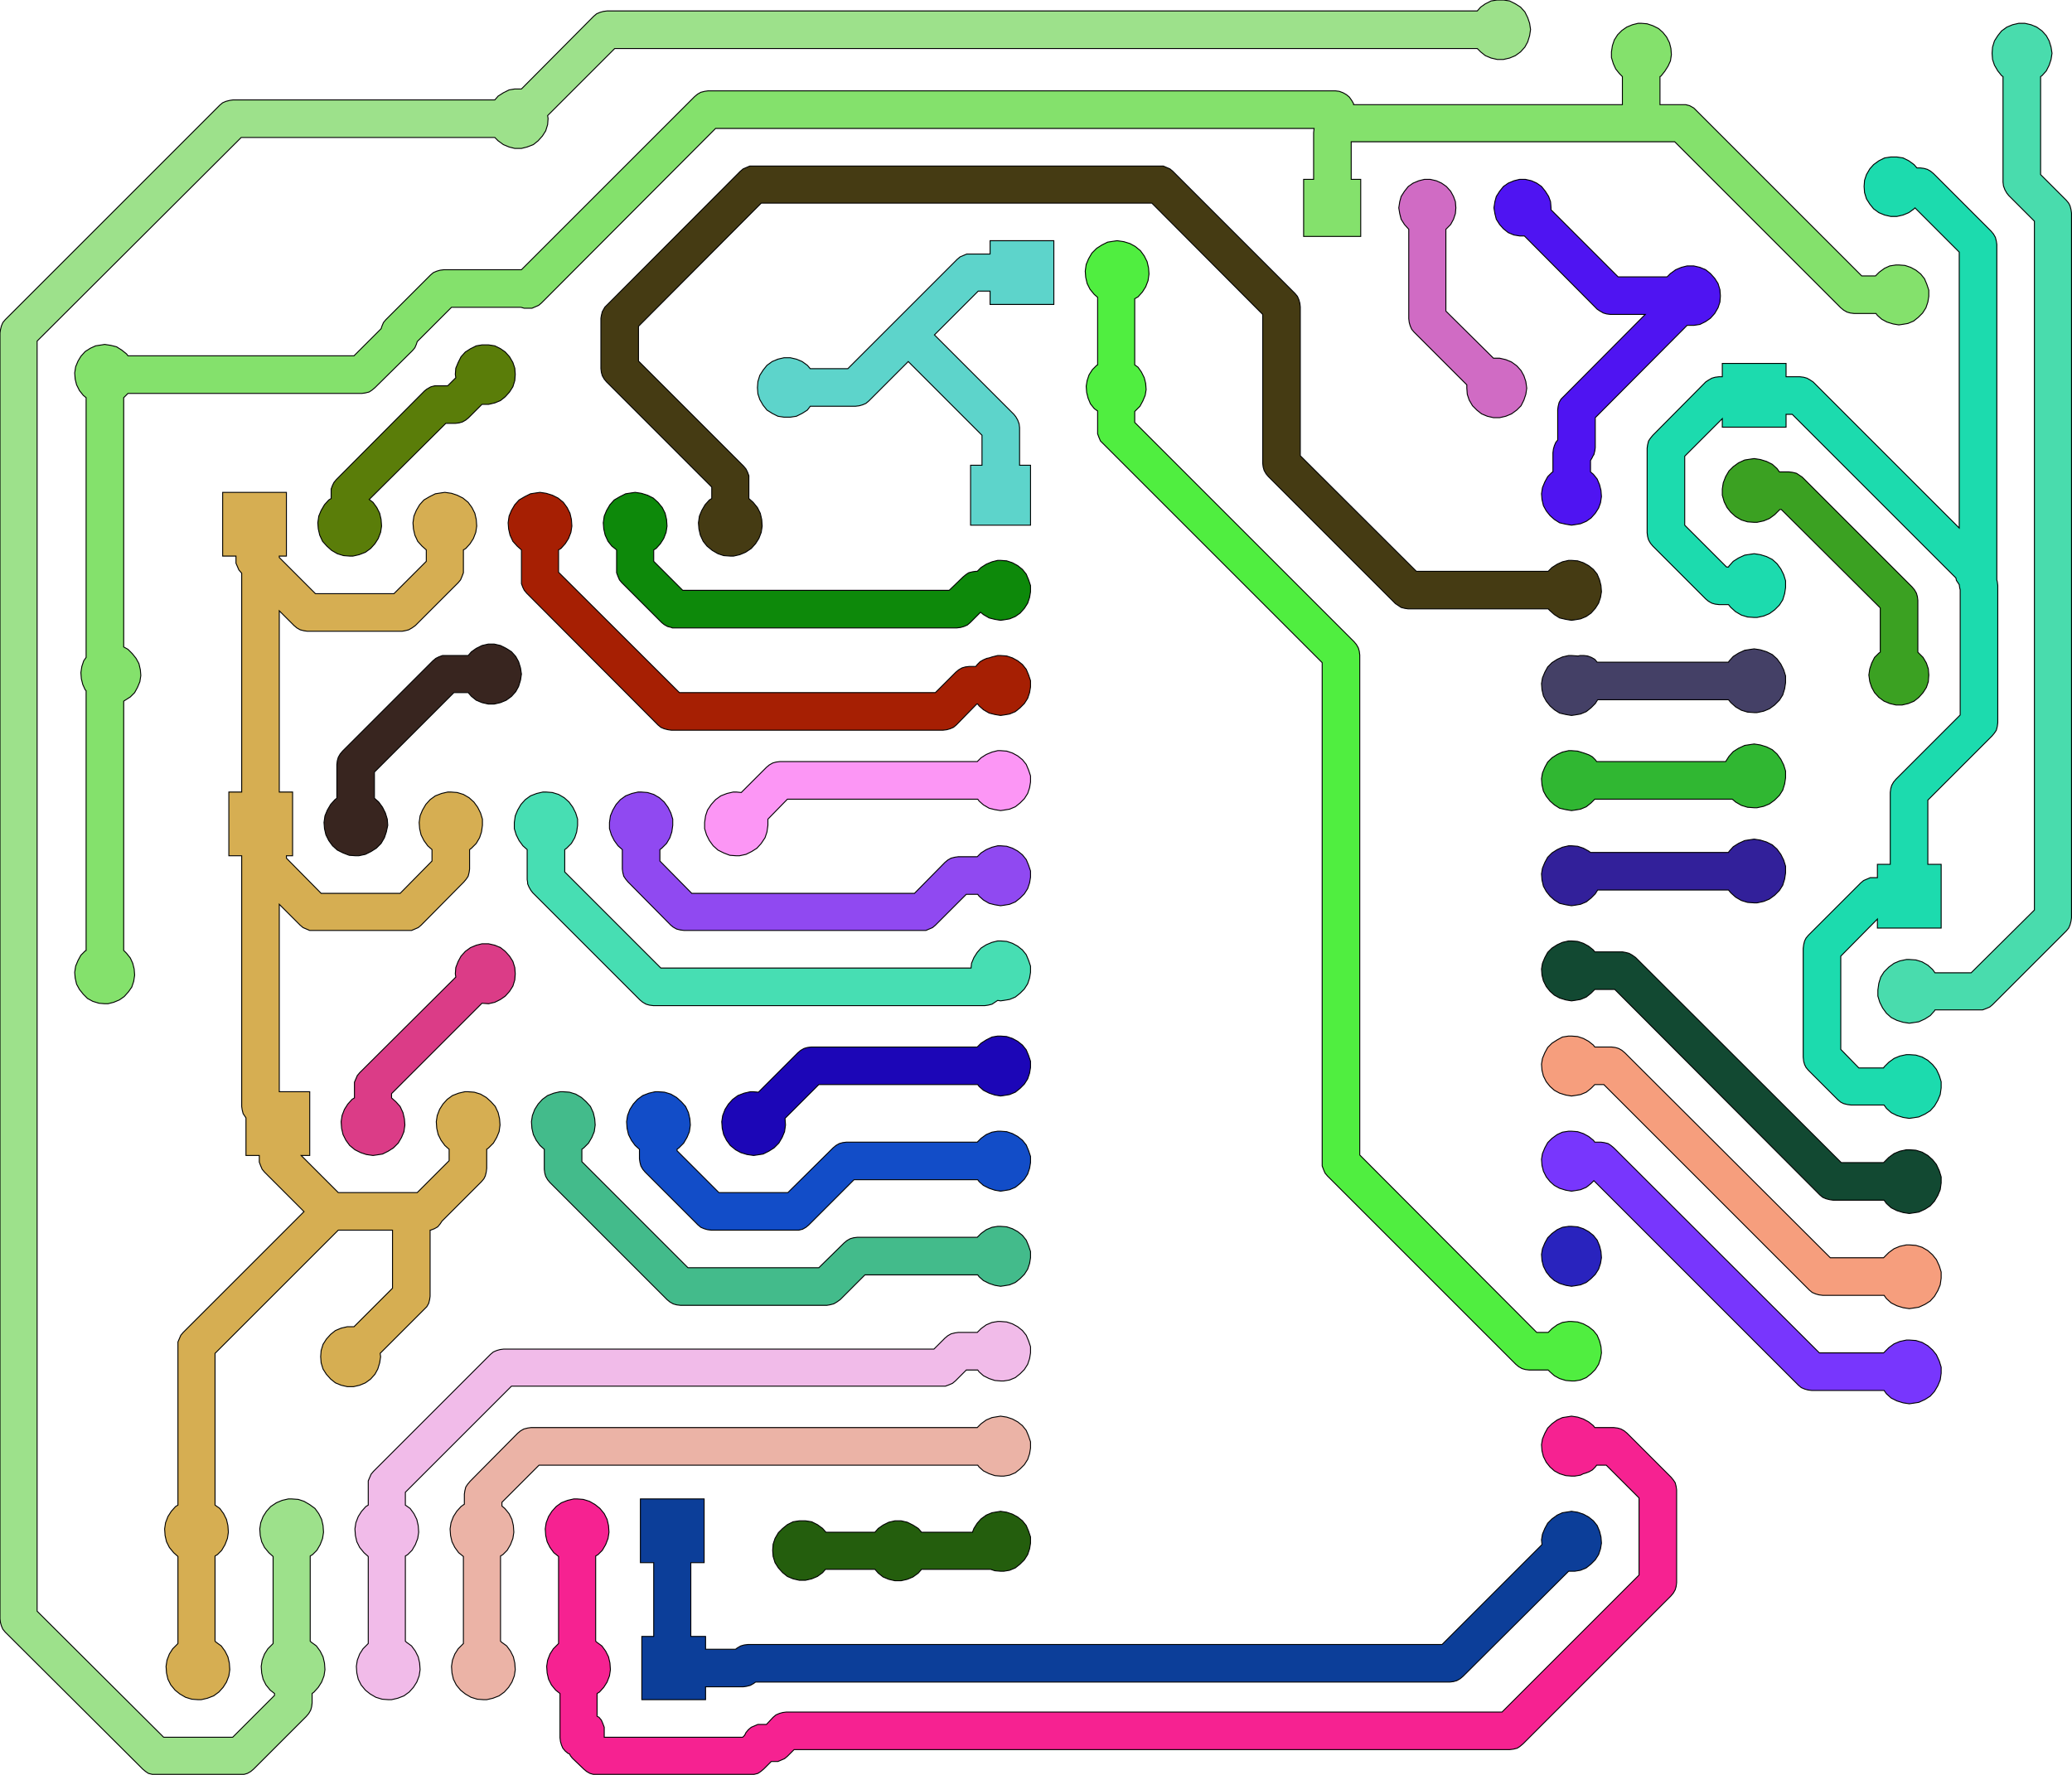 <?xml version="1.0" standalone="no"?>
<!DOCTYPE svg PUBLIC "-//W3C//DTD SVG 1.1//EN"
"http://www.w3.org/Graphics/SVG/1.1/DTD/svg11.dtd">
<svg width="4355" height="3731" viewBox="0 0 4355 3731" version="1.1"
xmlns="http://www.w3.org/2000/svg"
xmlns:xlink="http://www.w3.org/1999/xlink">
<g fill-rule="evenodd"><path d="M 3303,2704 L 3291,2702 L 3278,2698 L 3267,2692 L 3258,2684 L 3250,2674 L 3244,2662 L 3241,2650 L 3240,2637 L 3242,2625 L 3247,2613 L 3253,2602 L 3262,2593 L 3273,2585 L 3284,2580 L 3297,2578 L 3303,2578 L 3316,2579 L 3328,2583 L 3339,2589 L 3349,2597 L 3357,2607 L 3362,2619 L 3365,2631 L 3366,2644 L 3364,2656 L 3360,2668 L 3353,2679 L 3344,2688 L 3334,2696 L 3322,2701 L 3310,2703 L 3303,2704 z " style="fill-opacity:1;fill:rgb(41,35,190);stroke:rgb(0,0,0);stroke-width:2"/></g>
<g fill-rule="evenodd"><path d="M 260,1998 L 266,2004 L 274,2014 L 279,2025 L 282,2037 L 283,2050 L 281,2063 L 277,2075 L 270,2085 L 261,2095 L 251,2102 L 239,2107 L 227,2110 L 220,2110 L 208,2109 L 195,2105 L 184,2099 L 175,2090 L 167,2080 L 161,2069 L 158,2056 L 157,2044 L 159,2031 L 164,2019 L 170,2008 L 179,1999 L 181,1998 L 181,1452 L 179,1450 L 174,1439 L 171,1427 L 170,1414 L 172,1401 L 176,1389 L 181,1382 L 181,836 L 175,831 L 167,821 L 161,809 L 158,797 L 157,784 L 159,771 L 164,759 L 170,749 L 179,739 L 190,732 L 201,727 L 214,725 L 220,724 L 233,726 L 245,729 L 256,736 L 266,744 L 269,748 L 744,748 L 801,691 L 803,685 L 806,678 L 811,672 L 905,578 L 911,573 L 918,570 L 925,568 L 933,567 L 1096,567 L 1460,203 L 1466,198 L 1473,194 L 1481,192 L 1488,191 L 2807,191 L 2815,192 L 2823,195 L 2830,199 L 2836,204 L 2841,211 L 2845,218 L 2845,220 L 3410,220 L 3410,161 L 3404,155 L 3396,145 L 3391,134 L 3387,121 L 3387,109 L 3389,96 L 3393,84 L 3400,73 L 3409,64 L 3419,57 L 3431,52 L 3443,49 L 3450,49 L 3462,50 L 3474,54 L 3486,60 L 3495,68 L 3503,78 L 3509,90 L 3512,102 L 3513,115 L 3511,128 L 3506,139 L 3499,150 L 3491,160 L 3489,161 L 3489,220 L 3537,220 L 3543,220 L 3551,222 L 3553,223 L 3560,227 L 3564,231 L 3913,580 L 3942,580 L 3950,572 L 3961,564 L 3972,559 L 3985,557 L 3991,557 L 4004,558 L 4016,562 L 4027,568 L 4037,576 L 4045,586 L 4050,598 L 4054,610 L 4054,623 L 4052,635 L 4048,647 L 4041,658 L 4032,667 L 4022,675 L 4010,680 L 3998,682 L 3991,683 L 3979,681 L 3966,677 L 3955,671 L 3946,663 L 3943,659 L 3897,659 L 3889,658 L 3882,656 L 3875,652 L 3869,647 L 3520,298 L 2840,298 L 2840,377 L 2860,377 L 2860,497 L 2740,497 L 2740,377 L 2761,377 L 2761,279 L 2762,270 L 1504,270 L 1138,637 L 1132,642 L 1125,645 L 1118,648 L 1110,648 L 1102,648 L 1095,646 L 949,646 L 877,718 L 875,724 L 872,731 L 867,737 L 788,815 L 782,820 L 776,824 L 768,826 L 761,827 L 269,827 L 261,835 L 260,836 L 260,1360 L 269,1365 L 278,1374 L 286,1384 L 292,1395 L 295,1408 L 296,1420 L 294,1433 L 289,1445 L 283,1456 L 274,1465 L 263,1472 L 260,1474 L 260,1998 z " style="fill-opacity:1;fill:rgb(132,225,108);stroke:rgb(0,0,0);stroke-width:2"/></g>
<g fill-rule="evenodd"><path d="M 508,1665 L 508,1205 L 502,1198 L 499,1191 L 496,1184 L 496,1176 L 496,1169 L 468,1169 L 468,1035 L 602,1035 L 602,1169 L 587,1169 L 587,1172 L 663,1248 L 828,1248 L 896,1180 L 896,1156 L 887,1148 L 878,1138 L 872,1125 L 869,1112 L 868,1099 L 870,1085 L 875,1073 L 882,1061 L 891,1051 L 903,1044 L 915,1038 L 928,1036 L 935,1035 L 949,1037 L 961,1041 L 973,1047 L 984,1056 L 992,1067 L 998,1079 L 1001,1092 L 1002,1106 L 1000,1119 L 995,1132 L 988,1143 L 979,1153 L 974,1156 L 974,1197 L 974,1204 L 971,1212 L 968,1219 L 963,1225 L 873,1315 L 866,1320 L 859,1324 L 851,1326 L 845,1327 L 646,1327 L 639,1326 L 631,1324 L 624,1320 L 618,1315 L 587,1284 L 587,1665 L 615,1665 L 615,1799 L 602,1799 L 602,1804 L 675,1878 L 841,1878 L 908,1810 L 908,1786 L 899,1778 L 891,1767 L 885,1755 L 882,1742 L 881,1729 L 883,1715 L 888,1703 L 895,1691 L 904,1681 L 915,1673 L 928,1668 L 941,1665 L 948,1665 L 961,1666 L 974,1670 L 986,1677 L 996,1686 L 1004,1697 L 1010,1709 L 1014,1722 L 1014,1735 L 1012,1749 L 1008,1761 L 1001,1773 L 991,1783 L 987,1786 L 987,1827 L 986,1834 L 984,1842 L 980,1848 L 975,1854 L 885,1945 L 879,1950 L 872,1953 L 865,1956 L 857,1956 L 659,1956 L 651,1956 L 644,1953 L 637,1950 L 631,1945 L 587,1901 L 587,2295 L 651,2295 L 651,2429 L 633,2429 L 711,2507 L 877,2507 L 944,2440 L 944,2416 L 935,2408 L 927,2397 L 921,2385 L 918,2372 L 917,2358 L 919,2345 L 924,2332 L 931,2321 L 940,2311 L 951,2303 L 964,2298 L 977,2295 L 984,2295 L 997,2296 L 1010,2300 L 1022,2307 L 1032,2316 L 1041,2326 L 1047,2339 L 1050,2352 L 1051,2365 L 1049,2379 L 1044,2391 L 1037,2403 L 1027,2413 L 1023,2416 L 1023,2456 L 1022,2464 L 1020,2472 L 1017,2478 L 1012,2484 L 929,2567 L 925,2573 L 920,2579 L 913,2583 L 905,2586 L 904,2586 L 904,2725 L 903,2732 L 901,2740 L 897,2747 L 892,2752 L 799,2845 L 800,2852 L 798,2865 L 794,2878 L 788,2889 L 779,2899 L 768,2907 L 756,2912 L 743,2915 L 730,2915 L 717,2912 L 705,2907 L 695,2899 L 686,2889 L 679,2878 L 675,2865 L 674,2852 L 675,2839 L 679,2826 L 686,2815 L 695,2805 L 705,2797 L 717,2792 L 730,2789 L 744,2789 L 825,2708 L 825,2586 L 711,2586 L 452,2845 L 452,3164 L 462,3171 L 470,3182 L 476,3194 L 479,3207 L 480,3221 L 478,3234 L 473,3247 L 466,3259 L 457,3268 L 452,3271 L 452,3450 L 454,3452 L 465,3460 L 473,3471 L 479,3483 L 482,3496 L 483,3510 L 481,3523 L 476,3536 L 469,3547 L 460,3557 L 449,3565 L 436,3570 L 423,3573 L 416,3573 L 403,3572 L 390,3568 L 378,3561 L 368,3553 L 359,3542 L 353,3530 L 350,3517 L 349,3503 L 351,3490 L 356,3477 L 363,3466 L 373,3456 L 374,3455 L 374,3272 L 365,3264 L 356,3253 L 350,3241 L 347,3228 L 346,3214 L 348,3201 L 353,3188 L 360,3177 L 369,3167 L 374,3164 L 374,2829 L 374,2821 L 377,2814 L 380,2807 L 385,2801 L 639,2547 L 556,2464 L 551,2458 L 548,2451 L 545,2443 L 545,2436 L 545,2429 L 517,2429 L 517,2350 L 515,2347 L 511,2341 L 509,2333 L 508,2326 L 508,1799 L 481,1799 L 481,1665 L 508,1665 z " style="fill-opacity:1;fill:rgb(214,174,82);stroke:rgb(0,0,0);stroke-width:2"/></g>
<g fill-rule="evenodd"><path d="M 2055,1880 L 2031,1880 L 1966,1945 L 1960,1950 L 1953,1953 L 1946,1956 L 1938,1956 L 1438,1956 L 1430,1955 L 1422,1953 L 1415,1949 L 1410,1945 L 1320,1854 L 1315,1848 L 1311,1842 L 1309,1834 L 1308,1827 L 1308,1786 L 1299,1778 L 1291,1767 L 1285,1755 L 1281,1742 L 1281,1729 L 1283,1715 L 1288,1703 L 1295,1691 L 1304,1681 L 1315,1673 L 1328,1668 L 1341,1665 L 1348,1665 L 1361,1666 L 1374,1670 L 1386,1677 L 1396,1686 L 1404,1697 L 1410,1709 L 1414,1722 L 1414,1735 L 1412,1749 L 1408,1761 L 1401,1773 L 1391,1783 L 1387,1786 L 1387,1810 L 1454,1878 L 1922,1878 L 1986,1813 L 1992,1808 L 1999,1804 L 2007,1802 L 2014,1801 L 2054,1801 L 2062,1793 L 2073,1786 L 2085,1781 L 2097,1778 L 2103,1778 L 2116,1779 L 2128,1783 L 2139,1789 L 2149,1797 L 2157,1807 L 2162,1819 L 2166,1831 L 2166,1844 L 2164,1856 L 2160,1868 L 2153,1879 L 2144,1888 L 2134,1896 L 2122,1901 L 2110,1903 L 2103,1904 L 2091,1902 L 2079,1899 L 2067,1892 L 2058,1884 L 2055,1880 z " style="fill-opacity:1;fill:rgb(144,73,241);stroke:rgb(0,0,0);stroke-width:2"/></g>
<g fill-rule="evenodd"><path d="M 852,3271 L 852,3450 L 854,3452 L 865,3460 L 873,3471 L 879,3483 L 882,3496 L 883,3510 L 881,3523 L 876,3536 L 869,3547 L 860,3557 L 849,3565 L 836,3570 L 823,3573 L 816,3573 L 803,3572 L 790,3568 L 778,3561 L 768,3553 L 759,3542 L 753,3530 L 750,3517 L 749,3503 L 751,3490 L 756,3477 L 763,3466 L 773,3456 L 774,3455 L 774,3272 L 765,3264 L 756,3253 L 750,3241 L 747,3228 L 746,3214 L 748,3201 L 753,3188 L 760,3177 L 769,3167 L 774,3164 L 774,3121 L 774,3113 L 777,3106 L 780,3099 L 785,3093 L 1031,2847 L 1037,2842 L 1044,2839 L 1051,2837 L 1059,2836 L 1963,2836 L 1986,2813 L 1992,2808 L 1999,2804 L 2007,2802 L 2014,2801 L 2054,2801 L 2062,2793 L 2073,2785 L 2085,2780 L 2097,2778 L 2103,2778 L 2116,2779 L 2128,2783 L 2139,2789 L 2149,2797 L 2157,2807 L 2162,2819 L 2166,2831 L 2166,2844 L 2164,2856 L 2160,2868 L 2153,2879 L 2144,2888 L 2134,2896 L 2122,2901 L 2110,2903 L 2103,2903 L 2091,2902 L 2079,2898 L 2067,2892 L 2058,2884 L 2055,2880 L 2031,2880 L 2008,2903 L 2002,2908 L 1995,2911 L 1987,2914 L 1980,2914 L 1075,2914 L 852,3137 L 852,3164 L 862,3171 L 870,3182 L 876,3194 L 879,3207 L 880,3221 L 878,3234 L 873,3247 L 866,3259 L 857,3268 L 852,3271 z " style="fill-opacity:1;fill:rgb(241,187,233);stroke:rgb(0,0,0);stroke-width:2"/></g>
<g fill-rule="evenodd"><path d="M 1052,3271 L 1052,3450 L 1054,3452 L 1065,3460 L 1073,3471 L 1079,3483 L 1082,3496 L 1083,3510 L 1081,3523 L 1076,3536 L 1069,3547 L 1060,3557 L 1049,3565 L 1036,3570 L 1023,3573 L 1016,3573 L 1003,3572 L 990,3568 L 978,3561 L 968,3553 L 959,3542 L 953,3530 L 950,3517 L 949,3503 L 951,3490 L 956,3477 L 963,3466 L 973,3456 L 974,3455 L 974,3272 L 964,3264 L 956,3253 L 950,3241 L 947,3228 L 946,3214 L 948,3201 L 953,3188 L 960,3177 L 969,3167 L 976,3162 L 976,3141 L 977,3134 L 979,3126 L 983,3120 L 988,3114 L 1088,3013 L 1094,3008 L 1101,3004 L 1109,3002 L 1116,3001 L 2054,3001 L 2062,2993 L 2073,2985 L 2085,2980 L 2097,2978 L 2103,2977 L 2116,2979 L 2128,2983 L 2139,2989 L 2149,2997 L 2157,3007 L 2162,3019 L 2166,3031 L 2166,3044 L 2164,3056 L 2160,3068 L 2153,3079 L 2144,3088 L 2134,3096 L 2122,3101 L 2110,3103 L 2103,3103 L 2091,3102 L 2079,3098 L 2067,3092 L 2058,3084 L 2055,3080 L 1133,3080 L 1055,3158 L 1055,3166 L 1061,3171 L 1070,3182 L 1076,3194 L 1079,3207 L 1080,3221 L 1078,3234 L 1073,3247 L 1066,3259 L 1057,3268 L 1052,3271 z " style="fill-opacity:1;fill:rgb(235,179,166);stroke:rgb(0,0,0);stroke-width:2"/></g>
<g fill-rule="evenodd"><path d="M 823,2308 L 832,2316 L 841,2326 L 847,2339 L 850,2352 L 851,2365 L 849,2379 L 844,2391 L 837,2403 L 827,2413 L 816,2420 L 804,2426 L 791,2428 L 784,2429 L 770,2427 L 758,2423 L 746,2417 L 735,2408 L 727,2397 L 721,2385 L 718,2372 L 717,2358 L 719,2345 L 724,2332 L 731,2321 L 740,2311 L 745,2308 L 745,2283 L 745,2275 L 748,2268 L 751,2261 L 756,2255 L 958,2054 L 957,2047 L 958,2034 L 963,2021 L 969,2010 L 978,2000 L 989,1992 L 1001,1987 L 1013,1984 L 1027,1984 L 1040,1987 L 1052,1992 L 1062,2000 L 1071,2010 L 1078,2021 L 1082,2034 L 1083,2047 L 1082,2060 L 1078,2073 L 1071,2084 L 1062,2094 L 1052,2101 L 1040,2107 L 1027,2110 L 1013,2109 L 823,2299 L 823,2308 z " style="fill-opacity:1;fill:rgb(219,60,135);stroke:rgb(0,0,0);stroke-width:2"/></g>
<g fill-rule="evenodd"><path d="M 1374,3285 L 1346,3285 L 1346,3151 L 1480,3151 L 1480,3285 L 1452,3285 L 1452,3440 L 1483,3440 L 1483,3467 L 1546,3467 L 1550,3464 L 1557,3460 L 1564,3458 L 1572,3457 L 3031,3457 L 3241,3247 L 3240,3237 L 3242,3225 L 3247,3213 L 3253,3202 L 3262,3193 L 3273,3185 L 3284,3180 L 3297,3178 L 3303,3177 L 3316,3179 L 3328,3183 L 3339,3189 L 3349,3197 L 3357,3207 L 3362,3219 L 3365,3231 L 3366,3244 L 3364,3256 L 3360,3268 L 3353,3279 L 3344,3288 L 3334,3296 L 3322,3301 L 3310,3303 L 3303,3303 L 3297,3303 L 3075,3524 L 3069,3529 L 3062,3533 L 3055,3535 L 3047,3536 L 1588,3536 L 1584,3539 L 1577,3543 L 1569,3545 L 1562,3546 L 1483,3546 L 1483,3573 L 1349,3573 L 1349,3440 L 1374,3440 L 1374,3285 z " style="fill-opacity:1;fill:rgb(12,62,153);stroke:rgb(0,0,0);stroke-width:2"/></g>
<g fill-rule="evenodd"><path d="M 2082,3299 L 1937,3299 L 1930,3307 L 1919,3315 L 1907,3320 L 1894,3323 L 1881,3323 L 1868,3320 L 1856,3315 L 1846,3307 L 1839,3299 L 1735,3299 L 1729,3306 L 1718,3314 L 1706,3319 L 1693,3322 L 1680,3322 L 1667,3319 L 1655,3314 L 1645,3306 L 1636,3296 L 1629,3285 L 1625,3272 L 1624,3259 L 1625,3246 L 1629,3234 L 1636,3222 L 1645,3213 L 1655,3205 L 1667,3199 L 1680,3197 L 1693,3197 L 1706,3199 L 1718,3205 L 1729,3213 L 1736,3221 L 1839,3221 L 1846,3213 L 1856,3206 L 1868,3200 L 1881,3197 L 1894,3197 L 1907,3200 L 1919,3206 L 1930,3213 L 1937,3221 L 2044,3221 L 2047,3213 L 2054,3202 L 2062,3193 L 2073,3185 L 2085,3180 L 2097,3178 L 2103,3177 L 2116,3179 L 2128,3183 L 2139,3189 L 2149,3197 L 2157,3207 L 2162,3219 L 2166,3231 L 2166,3244 L 2164,3256 L 2160,3268 L 2153,3279 L 2144,3288 L 2134,3296 L 2122,3301 L 2110,3303 L 2103,3303 L 2091,3302 L 2082,3299 z " style="fill-opacity:1;fill:rgb(36,94,13);stroke:rgb(0,0,0);stroke-width:2"/></g>
<g fill-rule="evenodd"><path d="M 1650,2351 L 1651,2365 L 1649,2379 L 1644,2391 L 1637,2403 L 1627,2413 L 1616,2420 L 1604,2426 L 1591,2428 L 1584,2429 L 1570,2427 L 1557,2423 L 1546,2417 L 1535,2408 L 1527,2397 L 1521,2385 L 1518,2372 L 1517,2358 L 1519,2345 L 1524,2332 L 1531,2321 L 1540,2311 L 1551,2303 L 1564,2298 L 1577,2295 L 1584,2295 L 1594,2296 L 1677,2213 L 1683,2208 L 1690,2204 L 1697,2202 L 1705,2201 L 2054,2201 L 2062,2193 L 2073,2186 L 2085,2180 L 2097,2178 L 2103,2178 L 2116,2179 L 2128,2183 L 2139,2189 L 2149,2197 L 2157,2207 L 2162,2219 L 2166,2231 L 2166,2244 L 2164,2256 L 2160,2268 L 2153,2279 L 2144,2288 L 2134,2296 L 2122,2301 L 2110,2303 L 2103,2304 L 2091,2302 L 2079,2298 L 2067,2292 L 2058,2284 L 2055,2280 L 1721,2280 L 1650,2351 z " style="fill-opacity:1;fill:rgb(28,6,183);stroke:rgb(0,0,0);stroke-width:2"/></g>
<g fill-rule="evenodd"><path d="M 2041,2035 L 2042,2025 L 2047,2013 L 2054,2002 L 2062,1993 L 2073,1986 L 2085,1981 L 2097,1978 L 2103,1978 L 2116,1979 L 2128,1983 L 2139,1989 L 2149,1997 L 2157,2007 L 2162,2019 L 2166,2031 L 2166,2044 L 2164,2056 L 2160,2068 L 2153,2079 L 2144,2088 L 2134,2096 L 2122,2101 L 2110,2103 L 2103,2104 L 2097,2103 L 2091,2107 L 2085,2111 L 2077,2113 L 2070,2114 L 1373,2114 L 1365,2113 L 1358,2111 L 1351,2107 L 1345,2102 L 1120,1877 L 1116,1872 L 1112,1865 L 1109,1858 L 1109,1855 L 1108,1849 L 1108,1786 L 1099,1778 L 1091,1767 L 1085,1755 L 1081,1742 L 1081,1729 L 1083,1715 L 1088,1703 L 1095,1691 L 1104,1681 L 1115,1673 L 1128,1668 L 1141,1665 L 1148,1665 L 1161,1666 L 1174,1670 L 1186,1677 L 1196,1686 L 1204,1697 L 1210,1709 L 1214,1722 L 1214,1735 L 1212,1749 L 1208,1761 L 1201,1773 L 1191,1783 L 1187,1786 L 1187,1833 L 1389,2035 L 2041,2035 z " style="fill-opacity:1;fill:rgb(71,222,179);stroke:rgb(0,0,0);stroke-width:2"/></g>
<g fill-rule="evenodd"><path d="M 1344,2416 L 1335,2408 L 1327,2397 L 1321,2385 L 1318,2372 L 1317,2358 L 1319,2345 L 1324,2332 L 1331,2321 L 1340,2311 L 1351,2303 L 1364,2298 L 1377,2295 L 1384,2295 L 1397,2296 L 1410,2300 L 1422,2307 L 1432,2316 L 1441,2326 L 1447,2339 L 1450,2352 L 1451,2365 L 1449,2379 L 1444,2391 L 1437,2403 L 1427,2413 L 1423,2416 L 1423,2419 L 1511,2507 L 1656,2507 L 1751,2413 L 1757,2408 L 1764,2404 L 1771,2402 L 1779,2401 L 2054,2401 L 2062,2393 L 2073,2385 L 2085,2380 L 2097,2378 L 2103,2378 L 2116,2379 L 2128,2383 L 2139,2389 L 2149,2397 L 2157,2407 L 2162,2419 L 2166,2431 L 2166,2444 L 2164,2456 L 2160,2468 L 2153,2479 L 2144,2488 L 2134,2496 L 2122,2501 L 2110,2503 L 2103,2504 L 2091,2502 L 2079,2498 L 2067,2492 L 2058,2484 L 2055,2480 L 1795,2480 L 1700,2575 L 1694,2580 L 1687,2584 L 1679,2586 L 1673,2586 L 1495,2586 L 1487,2585 L 1480,2583 L 1473,2580 L 1467,2575 L 1356,2464 L 1351,2458 L 1347,2451 L 1345,2443 L 1344,2436 L 1344,2416 z " style="fill-opacity:1;fill:rgb(18,77,200);stroke:rgb(0,0,0);stroke-width:2"/></g>
<g fill-rule="evenodd"><path d="M 1144,2416 L 1135,2408 L 1127,2397 L 1121,2385 L 1118,2372 L 1117,2358 L 1119,2345 L 1124,2332 L 1131,2321 L 1140,2311 L 1151,2303 L 1164,2298 L 1177,2295 L 1184,2295 L 1197,2296 L 1210,2300 L 1222,2307 L 1232,2316 L 1241,2326 L 1247,2339 L 1250,2352 L 1251,2365 L 1249,2379 L 1244,2391 L 1237,2403 L 1227,2413 L 1223,2416 L 1223,2442 L 1446,2665 L 1721,2665 L 1774,2613 L 1780,2608 L 1787,2604 L 1794,2602 L 1802,2601 L 2054,2601 L 2062,2593 L 2073,2585 L 2085,2580 L 2097,2578 L 2103,2578 L 2116,2579 L 2128,2583 L 2139,2589 L 2149,2597 L 2157,2607 L 2162,2619 L 2166,2631 L 2166,2644 L 2164,2656 L 2160,2668 L 2153,2679 L 2144,2688 L 2134,2696 L 2122,2701 L 2110,2703 L 2103,2704 L 2091,2702 L 2079,2698 L 2067,2692 L 2058,2684 L 2055,2680 L 1818,2680 L 1766,2732 L 1759,2737 L 1754,2740 L 1752,2741 L 1744,2743 L 1738,2744 L 1430,2744 L 1422,2743 L 1415,2741 L 1408,2737 L 1402,2732 L 1156,2486 L 1151,2480 L 1147,2473 L 1145,2466 L 1144,2458 L 1144,2416 z " style="fill-opacity:1;fill:rgb(67,187,139);stroke:rgb(0,0,0);stroke-width:2"/></g>
<g fill-rule="evenodd"><path d="M 1096,1156 L 1087,1148 L 1078,1138 L 1072,1125 L 1069,1112 L 1068,1099 L 1070,1085 L 1075,1073 L 1082,1061 L 1091,1051 L 1103,1044 L 1115,1038 L 1128,1036 L 1135,1035 L 1148,1037 L 1161,1041 L 1173,1047 L 1184,1056 L 1192,1067 L 1198,1079 L 1201,1092 L 1202,1106 L 1200,1119 L 1195,1132 L 1188,1143 L 1179,1153 L 1174,1156 L 1174,1203 L 1428,1456 L 1966,1456 L 2009,1413 L 2015,1408 L 2022,1404 L 2029,1402 L 2037,1401 L 2051,1401 L 2054,1397 L 2060,1391 L 2067,1387 L 2074,1384 L 2079,1383 L 2085,1381 L 2097,1378 L 2103,1378 L 2116,1379 L 2128,1383 L 2139,1389 L 2149,1397 L 2157,1407 L 2162,1419 L 2166,1431 L 2166,1444 L 2164,1456 L 2160,1468 L 2153,1479 L 2144,1488 L 2134,1496 L 2122,1501 L 2110,1503 L 2103,1504 L 2091,1502 L 2079,1499 L 2067,1492 L 2058,1484 L 2055,1480 L 2053,1480 L 2010,1524 L 2004,1529 L 1997,1532 L 1990,1534 L 1982,1535 L 1411,1535 L 1404,1534 L 1396,1532 L 1389,1529 L 1383,1524 L 1107,1247 L 1102,1241 L 1099,1235 L 1096,1227 L 1096,1219 L 1096,1156 z " style="fill-opacity:1;fill:rgb(166,31,3);stroke:rgb(0,0,0);stroke-width:2"/></g>
<g fill-rule="evenodd"><path d="M 776,1050 L 784,1056 L 792,1067 L 798,1079 L 801,1092 L 802,1106 L 800,1119 L 795,1132 L 788,1143 L 779,1153 L 768,1161 L 755,1166 L 742,1169 L 735,1169 L 722,1168 L 709,1164 L 697,1157 L 687,1148 L 678,1138 L 672,1125 L 669,1112 L 668,1099 L 670,1085 L 675,1073 L 682,1061 L 691,1051 L 696,1048 L 696,1035 L 696,1028 L 699,1020 L 702,1014 L 707,1008 L 892,822 L 897,818 L 904,814 L 906,813 L 914,811 L 920,811 L 941,811 L 958,794 L 957,787 L 958,774 L 963,762 L 969,750 L 978,740 L 989,733 L 1001,727 L 1013,725 L 1027,725 L 1040,727 L 1052,733 L 1062,740 L 1071,750 L 1078,762 L 1082,774 L 1083,787 L 1082,800 L 1078,813 L 1071,824 L 1062,834 L 1052,842 L 1040,847 L 1027,850 L 1013,850 L 985,878 L 979,883 L 972,887 L 965,889 L 957,890 L 937,890 L 776,1050 z " style="fill-opacity:1;fill:rgb(90,125,9);stroke:rgb(0,0,0);stroke-width:2"/></g>
<g fill-rule="evenodd"><path d="M 984,1378 L 991,1370 L 1001,1363 L 1013,1357 L 1026,1354 L 1039,1354 L 1052,1357 L 1064,1363 L 1075,1370 L 1084,1380 L 1090,1391 L 1094,1404 L 1096,1417 L 1094,1430 L 1090,1443 L 1084,1454 L 1075,1464 L 1064,1472 L 1052,1477 L 1039,1480 L 1026,1480 L 1013,1477 L 1001,1472 L 991,1464 L 984,1456 L 954,1456 L 787,1623 L 787,1678 L 796,1686 L 804,1697 L 810,1709 L 814,1722 L 815,1735 L 812,1749 L 808,1761 L 801,1773 L 791,1783 L 780,1790 L 768,1796 L 754,1799 L 748,1799 L 734,1798 L 721,1793 L 709,1787 L 699,1778 L 691,1767 L 685,1755 L 682,1742 L 681,1729 L 683,1715 L 688,1703 L 695,1691 L 704,1681 L 708,1678 L 708,1607 L 709,1599 L 711,1592 L 715,1585 L 720,1579 L 910,1389 L 916,1384 L 922,1381 L 930,1378 L 937,1378 L 984,1378 z " style="fill-opacity:1;fill:rgb(56,37,31);stroke:rgb(0,0,0);stroke-width:2"/></g>
<g fill-rule="evenodd"><path d="M 2064,978 L 2064,915 L 1909,760 L 1826,843 L 1820,848 L 1813,851 L 1806,853 L 1798,854 L 1703,854 L 1697,862 L 1686,869 L 1674,875 L 1661,877 L 1648,877 L 1635,875 L 1623,869 L 1612,862 L 1604,852 L 1597,840 L 1593,828 L 1592,815 L 1593,802 L 1597,789 L 1604,778 L 1612,768 L 1623,760 L 1635,755 L 1648,752 L 1661,752 L 1674,755 L 1686,760 L 1697,768 L 1703,775 L 1782,775 L 2012,545 L 2018,540 L 2025,537 L 2032,534 L 2040,534 L 2081,534 L 2081,506 L 2215,506 L 2215,640 L 2081,640 L 2081,612 L 2056,612 L 1964,704 L 2131,871 L 2135,876 L 2139,883 L 2142,891 L 2143,899 L 2143,978 L 2166,978 L 2166,1104 L 2040,1104 L 2040,978 L 2064,978 z " style="fill-opacity:1;fill:rgb(93,212,203);stroke:rgb(0,0,0);stroke-width:2"/></g>
<g fill-rule="evenodd"><path d="M 1614,1722 L 1614,1735 L 1612,1749 L 1608,1761 L 1600,1773 L 1591,1783 L 1580,1790 L 1568,1796 L 1554,1799 L 1548,1799 L 1534,1798 L 1521,1793 L 1509,1787 L 1499,1778 L 1491,1767 L 1485,1755 L 1481,1742 L 1481,1729 L 1483,1715 L 1487,1703 L 1495,1691 L 1504,1681 L 1515,1673 L 1528,1668 L 1541,1665 L 1548,1665 L 1558,1666 L 1611,1613 L 1617,1608 L 1624,1604 L 1631,1602 L 1639,1601 L 2054,1601 L 2062,1593 L 2073,1586 L 2085,1581 L 2097,1578 L 2103,1578 L 2116,1579 L 2128,1583 L 2139,1589 L 2149,1597 L 2157,1607 L 2162,1619 L 2166,1631 L 2166,1644 L 2164,1656 L 2160,1668 L 2153,1679 L 2144,1688 L 2134,1696 L 2122,1701 L 2110,1703 L 2103,1704 L 2091,1702 L 2079,1699 L 2067,1692 L 2058,1684 L 2055,1680 L 1655,1680 L 1614,1722 z " style="fill-opacity:1;fill:rgb(252,150,245);stroke:rgb(0,0,0);stroke-width:2"/></g>
<g fill-rule="evenodd"><path d="M 1574,1048 L 1583,1056 L 1592,1067 L 1598,1079 L 1601,1092 L 1602,1106 L 1600,1119 L 1595,1132 L 1588,1143 L 1579,1153 L 1567,1161 L 1555,1166 L 1542,1169 L 1535,1169 L 1521,1168 L 1509,1164 L 1497,1157 L 1486,1148 L 1478,1138 L 1472,1125 L 1469,1112 L 1468,1099 L 1470,1085 L 1475,1073 L 1482,1061 L 1491,1051 L 1496,1048 L 1496,1024 L 1275,803 L 1270,797 L 1266,790 L 1264,783 L 1263,775 L 1263,669 L 1264,663 L 1266,655 L 1270,648 L 1271,646 L 1275,642 L 1556,360 L 1562,355 L 1569,352 L 1576,349 L 1584,349 L 2437,349 L 2445,349 L 2452,352 L 2459,355 L 2465,360 L 2722,617 L 2727,623 L 2730,630 L 2732,637 L 2733,645 L 2733,958 L 2977,1201 L 3254,1201 L 3262,1193 L 3273,1186 L 3284,1181 L 3297,1178 L 3303,1178 L 3316,1179 L 3328,1183 L 3339,1189 L 3349,1197 L 3357,1207 L 3362,1219 L 3365,1231 L 3366,1244 L 3364,1256 L 3360,1268 L 3353,1279 L 3344,1289 L 3334,1296 L 3322,1301 L 3310,1303 L 3303,1304 L 3291,1302 L 3278,1299 L 3267,1292 L 3258,1284 L 3254,1280 L 2960,1280 L 2953,1279 L 2945,1277 L 2939,1273 L 2933,1269 L 2666,1002 L 2661,996 L 2657,989 L 2655,982 L 2654,974 L 2654,661 L 2421,427 L 1600,427 L 1342,686 L 1342,759 L 1563,980 L 1568,986 L 1571,992 L 1574,1000 L 1574,1008 L 1574,1048 z " style="fill-opacity:1;fill:rgb(69,59,19);stroke:rgb(0,0,0);stroke-width:2"/></g>
<g fill-rule="evenodd"><path d="M 1296,1156 L 1286,1148 L 1278,1138 L 1272,1125 L 1269,1112 L 1268,1099 L 1270,1085 L 1275,1073 L 1282,1061 L 1291,1051 L 1303,1044 L 1315,1038 L 1328,1036 L 1335,1035 L 1348,1037 L 1361,1041 L 1373,1047 L 1383,1056 L 1392,1067 L 1398,1079 L 1401,1092 L 1402,1106 L 1400,1119 L 1395,1132 L 1388,1143 L 1379,1153 L 1374,1156 L 1374,1180 L 1435,1241 L 1995,1241 L 2024,1213 L 2030,1208 L 2036,1204 L 2044,1202 L 2051,1201 L 2054,1201 L 2062,1193 L 2073,1186 L 2085,1181 L 2097,1178 L 2103,1178 L 2116,1179 L 2128,1183 L 2139,1189 L 2149,1197 L 2157,1207 L 2162,1219 L 2166,1231 L 2166,1244 L 2164,1256 L 2160,1268 L 2153,1279 L 2144,1289 L 2134,1296 L 2122,1301 L 2110,1303 L 2103,1304 L 2091,1302 L 2079,1299 L 2067,1292 L 2061,1287 L 2039,1309 L 2033,1314 L 2026,1317 L 2019,1319 L 2011,1320 L 1419,1320 L 1413,1320 L 1411,1319 L 1403,1317 L 1396,1313 L 1391,1309 L 1307,1225 L 1302,1219 L 1299,1212 L 1296,1204 L 1296,1197 L 1296,1156 z " style="fill-opacity:1;fill:rgb(13,137,10);stroke:rgb(0,0,0);stroke-width:2"/></g>
<g fill-rule="evenodd"><path d="M 4052,1817 L 4080,1817 L 4080,1951 L 3946,1951 L 3946,1932 L 3869,2010 L 3869,2206 L 3907,2245 L 3959,2245 L 3960,2243 L 3970,2233 L 3981,2225 L 3993,2220 L 4007,2217 L 4013,2217 L 4027,2218 L 4040,2222 L 4052,2229 L 4062,2238 L 4070,2248 L 4076,2261 L 4080,2274 L 4080,2287 L 4078,2301 L 4073,2313 L 4066,2325 L 4057,2335 L 4046,2342 L 4033,2348 L 4020,2350 L 4013,2351 L 4000,2349 L 3987,2345 L 3975,2339 L 3965,2330 L 3960,2323 L 3891,2323 L 3883,2322 L 3875,2320 L 3869,2317 L 3863,2312 L 3801,2250 L 3796,2244 L 3793,2238 L 3791,2231 L 3790,2222 L 3790,1994 L 3791,1986 L 3793,1978 L 3796,1972 L 3801,1966 L 3911,1856 L 3917,1851 L 3924,1848 L 3931,1845 L 3939,1845 L 3946,1845 L 3946,1817 L 3973,1817 L 3973,1666 L 3974,1658 L 3976,1651 L 3980,1644 L 3985,1638 L 4120,1503 L 4120,1240 L 4119,1236 L 4118,1229 L 4116,1226 L 4112,1220 L 4111,1215 L 3767,871 L 3754,871 L 3754,898 L 3620,898 L 3620,880 L 3541,959 L 3541,1104 L 3629,1192 L 3633,1192 L 3634,1190 L 3643,1180 L 3654,1173 L 3667,1167 L 3680,1165 L 3687,1164 L 3700,1166 L 3713,1170 L 3725,1176 L 3735,1185 L 3743,1196 L 3749,1208 L 3753,1221 L 3753,1235 L 3751,1248 L 3747,1261 L 3740,1272 L 3730,1282 L 3719,1290 L 3707,1295 L 3693,1298 L 3687,1298 L 3673,1297 L 3660,1293 L 3648,1286 L 3638,1277 L 3633,1271 L 3613,1271 L 3605,1270 L 3598,1268 L 3591,1264 L 3585,1259 L 3474,1148 L 3469,1142 L 3465,1135 L 3463,1128 L 3462,1120 L 3462,942 L 3463,935 L 3465,927 L 3469,921 L 3474,915 L 3585,803 L 3591,799 L 3598,795 L 3605,793 L 3613,792 L 3620,792 L 3620,764 L 3754,764 L 3754,792 L 3783,792 L 3791,793 L 3798,795 L 3805,799 L 3811,803 L 4118,1110 L 4118,530 L 4025,437 L 4023,439 L 4012,447 L 4000,452 L 3987,455 L 3974,455 L 3961,452 L 3949,447 L 3938,439 L 3930,429 L 3923,418 L 3919,405 L 3918,392 L 3919,379 L 3923,367 L 3930,355 L 3938,346 L 3949,338 L 3961,332 L 3974,330 L 3987,330 L 4000,332 L 4012,338 L 4023,346 L 4029,353 L 4036,353 L 4044,354 L 4051,356 L 4058,360 L 4064,365 L 4185,486 L 4190,492 L 4194,499 L 4196,507 L 4197,514 L 4197,1219 L 4198,1223 L 4199,1231 L 4199,1519 L 4198,1527 L 4196,1535 L 4192,1541 L 4187,1547 L 4052,1682 L 4052,1817 z " style="fill-opacity:1;fill:rgb(28,219,174);stroke:rgb(0,0,0);stroke-width:2"/></g>
<g fill-rule="evenodd"><path d="M 3358,1871 L 3353,1879 L 3344,1888 L 3334,1896 L 3322,1901 L 3310,1903 L 3303,1904 L 3291,1902 L 3278,1899 L 3267,1892 L 3258,1884 L 3250,1874 L 3244,1863 L 3241,1850 L 3240,1837 L 3242,1825 L 3247,1813 L 3253,1802 L 3262,1793 L 3273,1786 L 3284,1781 L 3297,1778 L 3303,1778 L 3316,1779 L 3328,1783 L 3339,1789 L 3343,1792 L 3633,1792 L 3634,1790 L 3643,1780 L 3654,1773 L 3667,1767 L 3680,1765 L 3687,1764 L 3700,1766 L 3713,1770 L 3725,1776 L 3735,1785 L 3743,1796 L 3749,1808 L 3753,1821 L 3753,1835 L 3751,1848 L 3747,1861 L 3740,1872 L 3730,1882 L 3719,1890 L 3707,1895 L 3693,1898 L 3687,1898 L 3673,1897 L 3660,1893 L 3648,1886 L 3638,1877 L 3633,1871 L 3358,1871 z " style="fill-opacity:1;fill:rgb(50,32,154);stroke:rgb(0,0,0);stroke-width:2"/></g>
<g fill-rule="evenodd"><path d="M 3254,2801 L 3262,2793 L 3273,2785 L 3284,2780 L 3297,2778 L 3303,2778 L 3316,2779 L 3328,2783 L 3339,2789 L 3349,2797 L 3357,2807 L 3362,2819 L 3365,2831 L 3366,2844 L 3364,2856 L 3360,2868 L 3353,2879 L 3344,2888 L 3334,2896 L 3322,2901 L 3310,2903 L 3303,2903 L 3291,2902 L 3278,2898 L 3267,2892 L 3258,2884 L 3254,2880 L 3214,2880 L 3206,2879 L 3199,2877 L 3192,2873 L 3186,2868 L 2790,2472 L 2785,2466 L 2782,2459 L 2779,2451 L 2779,2445 L 2779,1393 L 2318,932 L 2313,927 L 2310,920 L 2307,912 L 2307,905 L 2307,864 L 2300,859 L 2292,849 L 2287,837 L 2284,825 L 2283,812 L 2285,800 L 2289,788 L 2296,777 L 2305,768 L 2307,767 L 2307,625 L 2300,619 L 2291,608 L 2285,596 L 2282,583 L 2281,570 L 2283,556 L 2288,544 L 2295,532 L 2305,522 L 2316,515 L 2328,509 L 2341,507 L 2348,506 L 2362,508 L 2375,512 L 2386,518 L 2397,527 L 2405,538 L 2411,550 L 2414,563 L 2415,576 L 2413,590 L 2408,603 L 2401,614 L 2392,624 L 2385,628 L 2385,767 L 2392,772 L 2399,782 L 2405,794 L 2408,806 L 2409,819 L 2407,831 L 2402,843 L 2396,854 L 2387,863 L 2385,865 L 2385,888 L 2846,1349 L 2851,1355 L 2855,1362 L 2857,1369 L 2858,1377 L 2858,2428 L 3230,2801 L 3254,2801 z " style="fill-opacity:1;fill:rgb(80,238,64);stroke:rgb(0,0,0);stroke-width:2"/></g>
<g fill-rule="evenodd"><path d="M 3350,2482 L 3344,2488 L 3334,2496 L 3322,2501 L 3310,2503 L 3303,2504 L 3291,2502 L 3278,2498 L 3267,2492 L 3258,2484 L 3250,2474 L 3244,2462 L 3241,2450 L 3240,2437 L 3242,2425 L 3247,2413 L 3253,2402 L 3262,2393 L 3273,2385 L 3284,2380 L 3297,2378 L 3303,2378 L 3316,2379 L 3328,2383 L 3339,2389 L 3349,2397 L 3352,2401 L 3365,2401 L 3372,2402 L 3380,2404 L 3386,2408 L 3392,2413 L 3824,2844 L 3959,2844 L 3960,2843 L 3970,2833 L 3981,2825 L 3993,2820 L 4007,2817 L 4013,2817 L 4027,2818 L 4040,2822 L 4052,2829 L 4062,2838 L 4070,2848 L 4076,2861 L 4080,2874 L 4080,2887 L 4078,2901 L 4073,2913 L 4066,2925 L 4057,2935 L 4046,2942 L 4033,2948 L 4020,2950 L 4013,2951 L 4000,2949 L 3987,2945 L 3975,2939 L 3965,2930 L 3960,2923 L 3808,2923 L 3800,2922 L 3793,2920 L 3786,2917 L 3780,2912 L 3350,2482 z " style="fill-opacity:1;fill:rgb(120,54,253);stroke:rgb(0,0,0);stroke-width:2"/></g>
<g fill-rule="evenodd"><path d="M 3352,2080 L 3344,2088 L 3334,2096 L 3322,2101 L 3310,2103 L 3303,2104 L 3291,2102 L 3278,2098 L 3267,2092 L 3258,2084 L 3250,2074 L 3244,2062 L 3241,2050 L 3240,2037 L 3242,2025 L 3247,2013 L 3253,2002 L 3262,1993 L 3273,1986 L 3284,1981 L 3297,1978 L 3303,1978 L 3316,1979 L 3328,1983 L 3339,1989 L 3349,1997 L 3352,2001 L 3410,2001 L 3416,2002 L 3424,2004 L 3431,2008 L 3438,2013 L 3870,2444 L 3959,2444 L 3960,2443 L 3970,2433 L 3981,2425 L 3993,2420 L 4007,2417 L 4013,2417 L 4027,2418 L 4040,2422 L 4052,2429 L 4062,2438 L 4070,2448 L 4076,2461 L 4080,2474 L 4080,2487 L 4078,2501 L 4073,2513 L 4066,2525 L 4057,2535 L 4046,2542 L 4033,2548 L 4020,2550 L 4013,2551 L 4000,2549 L 3987,2545 L 3975,2539 L 3965,2530 L 3960,2523 L 3853,2523 L 3846,2522 L 3838,2520 L 3831,2517 L 3825,2512 L 3394,2080 L 3352,2080 z " style="fill-opacity:1;fill:rgb(18,73,50);stroke:rgb(0,0,0);stroke-width:2"/></g>
<g fill-rule="evenodd"><path d="M 3352,2280 L 3344,2288 L 3334,2296 L 3322,2301 L 3310,2303 L 3303,2304 L 3291,2302 L 3278,2298 L 3267,2292 L 3258,2284 L 3250,2274 L 3244,2262 L 3241,2250 L 3240,2237 L 3242,2225 L 3247,2213 L 3253,2202 L 3262,2193 L 3273,2186 L 3284,2180 L 3297,2178 L 3303,2178 L 3316,2179 L 3328,2183 L 3339,2189 L 3349,2197 L 3352,2201 L 3387,2201 L 3395,2202 L 3402,2204 L 3409,2208 L 3415,2213 L 3847,2644 L 3959,2644 L 3960,2643 L 3970,2633 L 3981,2625 L 3993,2620 L 4007,2617 L 4013,2617 L 4027,2618 L 4040,2622 L 4052,2629 L 4062,2638 L 4070,2648 L 4076,2661 L 4080,2674 L 4080,2687 L 4078,2701 L 4073,2713 L 4066,2725 L 4057,2735 L 4046,2742 L 4033,2748 L 4020,2750 L 4013,2751 L 4000,2749 L 3987,2745 L 3975,2739 L 3965,2730 L 3960,2723 L 3831,2723 L 3823,2722 L 3816,2720 L 3809,2717 L 3803,2712 L 3371,2280 L 3352,2280 z " style="fill-opacity:1;fill:rgb(246,158,125);stroke:rgb(0,0,0);stroke-width:2"/></g>
<g fill-rule="evenodd"><path d="M 4354,448 L 4354,1929 L 4353,1936 L 4351,1944 L 4348,1951 L 4343,1957 L 4188,2112 L 4182,2117 L 4175,2120 L 4167,2123 L 4160,2123 L 4067,2123 L 4066,2125 L 4057,2135 L 4046,2142 L 4033,2148 L 4020,2150 L 4013,2151 L 4000,2149 L 3987,2145 L 3975,2139 L 3965,2130 L 3957,2119 L 3951,2107 L 3947,2094 L 3947,2081 L 3949,2067 L 3953,2054 L 3960,2043 L 3970,2033 L 3981,2025 L 3993,2020 L 4007,2017 L 4013,2017 L 4027,2018 L 4040,2022 L 4052,2029 L 4062,2038 L 4067,2045 L 4143,2045 L 4276,1913 L 4276,465 L 4222,411 L 4218,406 L 4214,399 L 4211,391 L 4210,383 L 4210,161 L 4207,159 L 4199,149 L 4192,137 L 4188,125 L 4187,112 L 4188,99 L 4192,86 L 4199,75 L 4207,65 L 4218,57 L 4230,52 L 4243,49 L 4256,49 L 4269,52 L 4281,57 L 4292,65 L 4301,75 L 4307,86 L 4311,99 L 4313,112 L 4311,125 L 4307,137 L 4301,149 L 4292,159 L 4289,161 L 4289,367 L 4343,421 L 4348,427 L 4351,433 L 4353,441 L 4354,448 z " style="fill-opacity:1;fill:rgb(73,220,173);stroke:rgb(0,0,0);stroke-width:2"/></g>
<g fill-rule="evenodd"><path d="M 3204,496 L 3194,496 L 3182,494 L 3170,489 L 3160,481 L 3152,472 L 3145,461 L 3142,449 L 3140,437 L 3142,424 L 3145,413 L 3152,402 L 3160,392 L 3170,385 L 3182,380 L 3194,377 L 3206,377 L 3219,380 L 3230,385 L 3240,392 L 3248,402 L 3255,413 L 3259,424 L 3260,437 L 3260,441 L 3401,582 L 3504,582 L 3511,575 L 3522,567 L 3534,562 L 3546,559 L 3560,559 L 3573,562 L 3585,567 L 3595,575 L 3604,585 L 3611,596 L 3615,609 L 3616,622 L 3615,635 L 3611,647 L 3604,659 L 3595,669 L 3585,676 L 3573,682 L 3560,684 L 3546,684 L 3353,878 L 3353,941 L 3352,948 L 3350,956 L 3349,957 L 3346,963 L 3343,968 L 3343,992 L 3349,997 L 3357,1007 L 3362,1019 L 3365,1031 L 3366,1044 L 3364,1057 L 3360,1068 L 3353,1079 L 3344,1089 L 3334,1096 L 3322,1101 L 3310,1103 L 3303,1104 L 3291,1102 L 3278,1099 L 3267,1092 L 3258,1084 L 3250,1074 L 3244,1063 L 3241,1050 L 3240,1038 L 3242,1025 L 3247,1013 L 3253,1002 L 3262,993 L 3264,992 L 3264,952 L 3265,944 L 3267,937 L 3270,930 L 3274,925 L 3274,861 L 3275,854 L 3277,846 L 3281,839 L 3286,834 L 3458,661 L 3385,661 L 3377,660 L 3370,658 L 3363,654 L 3357,650 L 3204,496 z " style="fill-opacity:1;fill:rgb(79,20,242);stroke:rgb(0,0,0);stroke-width:2"/></g>
<g fill-rule="evenodd"><path d="M 3317,1379 L 3321,1378 L 3329,1378 L 3337,1379 L 3345,1382 L 3352,1386 L 3357,1392 L 3633,1392 L 3634,1390 L 3643,1380 L 3654,1373 L 3667,1367 L 3680,1365 L 3687,1364 L 3700,1366 L 3713,1370 L 3725,1376 L 3735,1385 L 3743,1396 L 3749,1408 L 3753,1421 L 3753,1435 L 3751,1448 L 3747,1461 L 3740,1472 L 3730,1482 L 3719,1490 L 3707,1495 L 3693,1498 L 3687,1498 L 3673,1497 L 3660,1493 L 3648,1486 L 3638,1477 L 3633,1471 L 3358,1471 L 3353,1479 L 3344,1488 L 3334,1496 L 3322,1501 L 3310,1503 L 3303,1504 L 3291,1502 L 3278,1499 L 3267,1492 L 3258,1484 L 3250,1474 L 3244,1463 L 3241,1450 L 3240,1437 L 3242,1425 L 3247,1413 L 3253,1402 L 3262,1393 L 3273,1386 L 3284,1381 L 3297,1378 L 3303,1378 L 3317,1379 z " style="fill-opacity:1;fill:rgb(68,64,102);stroke:rgb(0,0,0);stroke-width:2"/></g>
<g fill-rule="evenodd"><path d="M 2961,482 L 2952,472 L 2945,461 L 2942,449 L 2940,437 L 2942,424 L 2945,413 L 2952,402 L 2960,392 L 2970,385 L 2982,380 L 2994,377 L 3006,377 L 3019,380 L 3030,385 L 3040,392 L 3049,402 L 3055,413 L 3059,424 L 3060,437 L 3059,449 L 3055,461 L 3049,472 L 3039,482 L 3039,654 L 3139,753 L 3152,753 L 3165,756 L 3177,761 L 3188,769 L 3197,779 L 3203,790 L 3207,802 L 3209,816 L 3207,829 L 3203,841 L 3197,853 L 3188,862 L 3177,870 L 3165,875 L 3152,878 L 3139,878 L 3126,875 L 3114,870 L 3104,862 L 3095,853 L 3088,841 L 3084,829 L 3083,816 L 3083,809 L 2972,698 L 2967,692 L 2964,685 L 2962,678 L 2961,670 L 2961,482 z " style="fill-opacity:1;fill:rgb(208,107,196);stroke:rgb(0,0,0);stroke-width:2"/></g>
<g fill-rule="evenodd"><path d="M 3627,1601 L 3634,1590 L 3643,1580 L 3654,1573 L 3667,1567 L 3680,1565 L 3687,1564 L 3700,1566 L 3713,1570 L 3725,1576 L 3735,1585 L 3743,1596 L 3749,1608 L 3753,1621 L 3753,1635 L 3751,1648 L 3747,1661 L 3740,1672 L 3730,1682 L 3719,1690 L 3707,1695 L 3693,1698 L 3687,1698 L 3673,1697 L 3660,1693 L 3648,1686 L 3641,1680 L 3352,1680 L 3344,1688 L 3334,1696 L 3322,1701 L 3310,1703 L 3303,1704 L 3291,1702 L 3278,1699 L 3267,1692 L 3258,1684 L 3250,1674 L 3244,1663 L 3241,1650 L 3240,1637 L 3242,1625 L 3247,1613 L 3253,1602 L 3262,1593 L 3273,1586 L 3284,1581 L 3297,1578 L 3303,1578 L 3316,1579 L 3329,1583 L 3332,1584 L 3340,1587 L 3347,1591 L 3353,1597 L 3356,1601 L 3627,1601 z " style="fill-opacity:1;fill:rgb(48,183,50);stroke:rgb(0,0,0);stroke-width:2"/></g>
<g fill-rule="evenodd"><path d="M 3741,1071 L 3740,1072 L 3730,1082 L 3719,1090 L 3707,1095 L 3693,1098 L 3687,1098 L 3673,1097 L 3660,1093 L 3648,1086 L 3638,1077 L 3630,1067 L 3624,1055 L 3620,1041 L 3620,1028 L 3622,1015 L 3627,1002 L 3634,990 L 3643,981 L 3654,973 L 3667,967 L 3680,965 L 3687,964 L 3700,966 L 3713,970 L 3725,976 L 3735,985 L 3740,992 L 3760,992 L 3768,993 L 3776,995 L 3782,999 L 3788,1003 L 4019,1234 L 4024,1240 L 4028,1247 L 4030,1254 L 4031,1262 L 4031,1371 L 4033,1373 L 4042,1382 L 4049,1394 L 4053,1406 L 4054,1419 L 4053,1433 L 4049,1445 L 4042,1456 L 4033,1466 L 4023,1474 L 4011,1479 L 3998,1482 L 3985,1482 L 3972,1479 L 3960,1474 L 3949,1466 L 3940,1456 L 3934,1445 L 3930,1433 L 3928,1419 L 3930,1406 L 3934,1394 L 3940,1382 L 3949,1373 L 3952,1371 L 3952,1278 L 3744,1071 L 3741,1071 z " style="fill-opacity:1;fill:rgb(59,161,34);stroke:rgb(0,0,0);stroke-width:2"/></g>
<g fill-rule="evenodd"><path d="M 1250,3730 L 1247,3730 L 1240,3728 L 1233,3724 L 1227,3719 L 1203,3696 L 1199,3691 L 1197,3687 L 1194,3686 L 1188,3681 L 1183,3675 L 1180,3668 L 1178,3661 L 1177,3653 L 1177,3560 L 1168,3553 L 1159,3542 L 1153,3530 L 1150,3517 L 1149,3503 L 1151,3490 L 1156,3477 L 1163,3466 L 1173,3456 L 1174,3455 L 1174,3272 L 1164,3264 L 1156,3253 L 1150,3241 L 1147,3228 L 1146,3214 L 1148,3201 L 1153,3188 L 1160,3177 L 1169,3167 L 1180,3159 L 1193,3154 L 1206,3151 L 1213,3151 L 1226,3152 L 1239,3156 L 1251,3163 L 1261,3171 L 1270,3182 L 1276,3194 L 1279,3207 L 1280,3221 L 1278,3234 L 1273,3247 L 1266,3259 L 1257,3268 L 1252,3271 L 1252,3450 L 1254,3452 L 1265,3460 L 1273,3471 L 1279,3483 L 1282,3496 L 1283,3510 L 1281,3523 L 1276,3536 L 1269,3547 L 1260,3557 L 1255,3560 L 1255,3608 L 1259,3610 L 1264,3616 L 1267,3623 L 1270,3631 L 1270,3638 L 1270,3652 L 1271,3652 L 1561,3652 L 1565,3648 L 1568,3642 L 1573,3636 L 1579,3631 L 1586,3628 L 1593,3625 L 1601,3625 L 1611,3625 L 1625,3610 L 1631,3605 L 1638,3602 L 1645,3600 L 1653,3599 L 3157,3599 L 3445,3311 L 3445,3149 L 3376,3080 L 3356,3080 L 3353,3084 L 3347,3090 L 3340,3094 L 3332,3097 L 3328,3098 L 3322,3101 L 3310,3103 L 3303,3103 L 3291,3102 L 3278,3098 L 3267,3092 L 3258,3084 L 3250,3074 L 3244,3062 L 3241,3050 L 3240,3037 L 3242,3025 L 3247,3013 L 3253,3002 L 3262,2993 L 3273,2985 L 3284,2980 L 3297,2978 L 3303,2977 L 3316,2979 L 3328,2983 L 3339,2989 L 3349,2997 L 3352,3001 L 3392,3001 L 3400,3002 L 3407,3004 L 3414,3008 L 3420,3013 L 3512,3105 L 3517,3111 L 3521,3117 L 3523,3125 L 3524,3132 L 3524,3327 L 3523,3335 L 3521,3342 L 3517,3349 L 3512,3355 L 3201,3666 L 3195,3671 L 3189,3675 L 3181,3677 L 3173,3678 L 1669,3678 L 1655,3692 L 1649,3697 L 1642,3700 L 1635,3703 L 1627,3703 L 1621,3703 L 1605,3719 L 1599,3724 L 1593,3728 L 1585,3730 L 1582,3730 L 1250,3730 z " style="fill-opacity:1;fill:rgb(246,34,145);stroke:rgb(0,0,0);stroke-width:2"/></g>
<g fill-rule="evenodd"><path d="M 0,3403 L 0,700 L 1,693 L 3,685 L 6,678 L 11,672 L 462,221 L 468,216 L 475,213 L 483,211 L 490,210 L 1040,210 L 1047,202 L 1058,195 L 1070,189 L 1082,187 L 1096,187 L 1248,34 L 1254,29 L 1261,26 L 1268,24 L 1276,23 L 3105,23 L 3112,15 L 3122,8 L 3134,2 L 3147,0 L 3160,0 L 3173,2 L 3185,8 L 3196,15 L 3205,25 L 3211,37 L 3215,49 L 3217,62 L 3215,75 L 3211,88 L 3205,99 L 3196,109 L 3185,117 L 3173,122 L 3160,125 L 3147,125 L 3134,122 L 3122,117 L 3112,109 L 3105,102 L 1292,102 L 1151,243 L 1152,249 L 1151,262 L 1147,275 L 1140,286 L 1131,296 L 1121,304 L 1108,309 L 1096,312 L 1082,312 L 1070,309 L 1058,304 L 1047,296 L 1040,289 L 507,289 L 78,717 L 78,3387 L 344,3652 L 489,3652 L 577,3564 L 577,3560 L 568,3553 L 559,3542 L 553,3530 L 550,3517 L 549,3503 L 551,3490 L 556,3477 L 563,3466 L 573,3456 L 574,3455 L 574,3272 L 565,3264 L 556,3253 L 550,3241 L 547,3228 L 546,3214 L 548,3201 L 553,3188 L 560,3177 L 569,3167 L 581,3159 L 593,3154 L 606,3151 L 613,3151 L 627,3152 L 639,3156 L 651,3163 L 662,3171 L 670,3182 L 676,3194 L 679,3207 L 680,3221 L 678,3234 L 673,3247 L 666,3259 L 657,3268 L 652,3271 L 652,3450 L 654,3452 L 665,3460 L 673,3471 L 679,3483 L 682,3496 L 683,3510 L 681,3523 L 676,3536 L 669,3547 L 660,3557 L 656,3560 L 656,3580 L 655,3588 L 653,3595 L 649,3602 L 644,3608 L 533,3719 L 527,3724 L 520,3728 L 513,3730 L 509,3730 L 323,3730 L 320,3730 L 312,3728 L 306,3724 L 300,3719 L 11,3431 L 6,3425 L 3,3418 L 1,3411 L 0,3403 z " style="fill-opacity:1;fill:rgb(157,225,139);stroke:rgb(0,0,0);stroke-width:2"/></g>
</svg>
